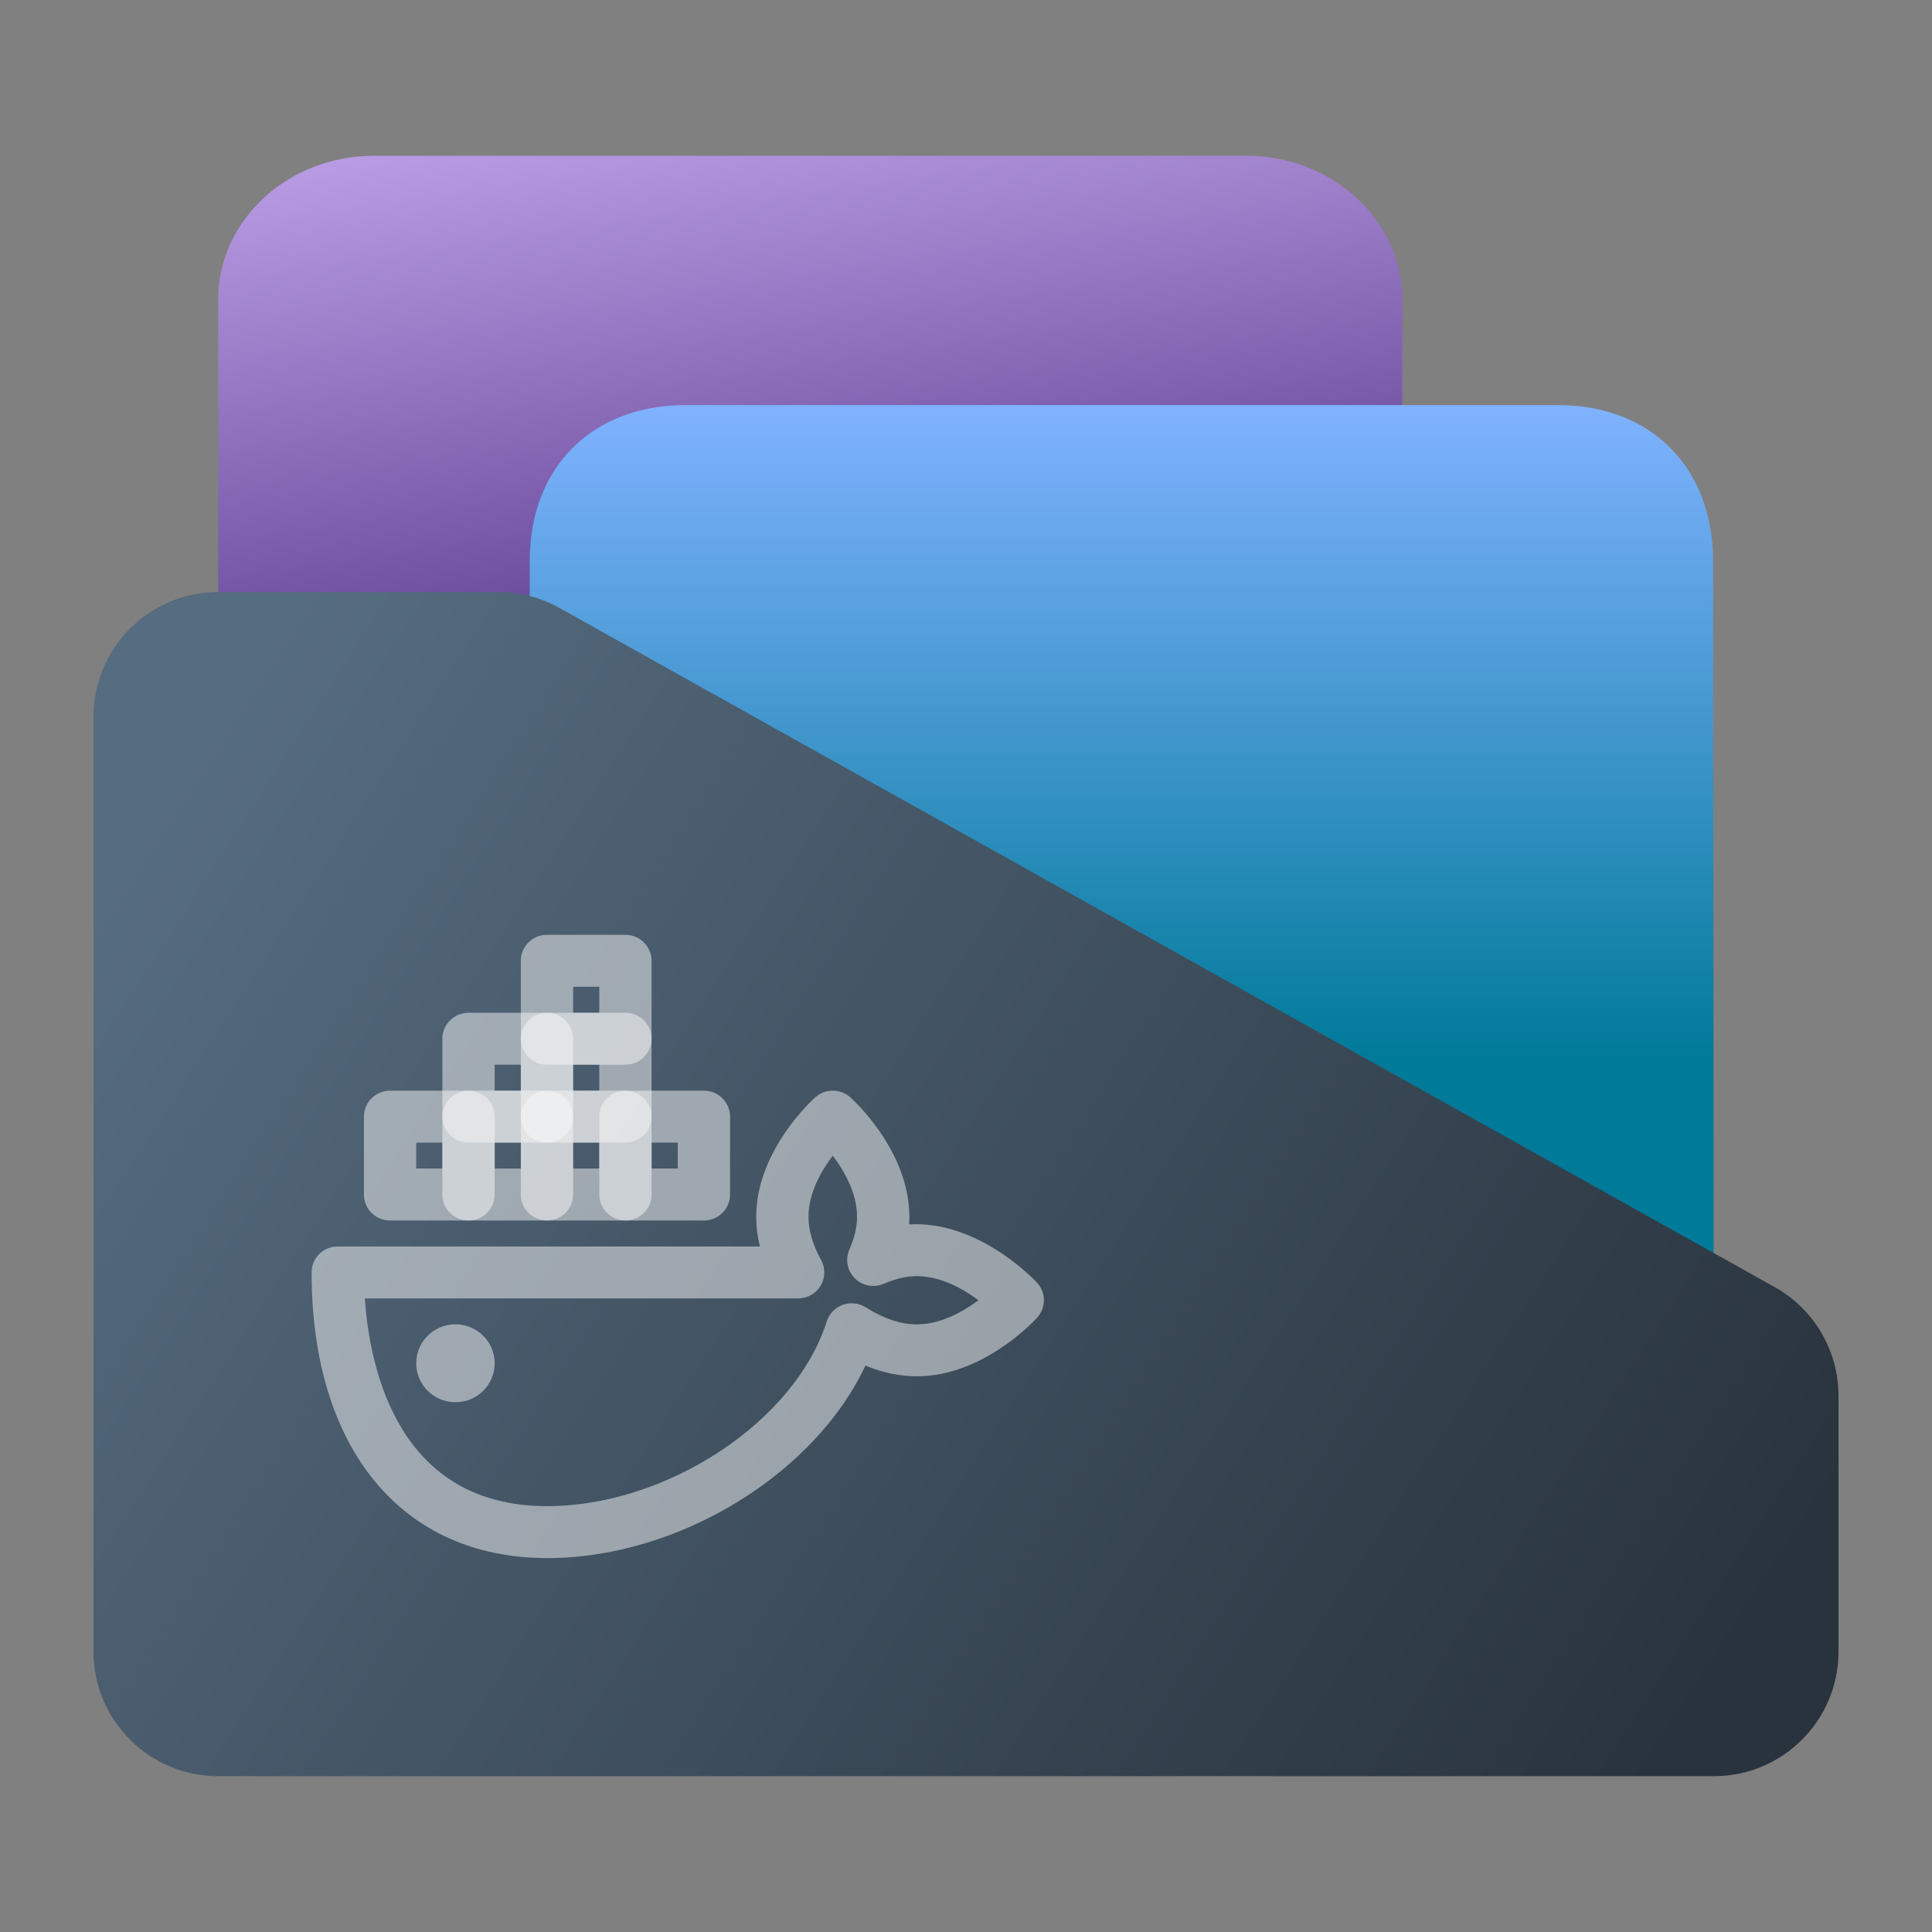 <?xml version="1.0" encoding="UTF-8" standalone="no"?>
<!-- Created with Inkscape (http://www.inkscape.org/) -->

<svg
   width="62"
   height="62"
   viewBox="0 0 62 62"
   version="1.1"
   id="svg1"
   inkscape:version="1.4 (e7c3feb100, 2024-10-09)"
   sodipodi:docname="folder-docker.svg"
   xmlns:inkscape="http://www.inkscape.org/namespaces/inkscape"
   xmlns:sodipodi="http://sodipodi.sourceforge.net/DTD/sodipodi-0.dtd"
   xmlns:xlink="http://www.w3.org/1999/xlink"
   xmlns="http://www.w3.org/2000/svg"
   xmlns:svg="http://www.w3.org/2000/svg">
  <rect x="0" y="0" width="62" height="62" fill="#808080" stroke="none"/>
  <sodipodi:namedview
     id="namedview1"
     pagecolor="#ffffff"
     bordercolor="#000000"
     borderopacity="0.25"
     inkscape:showpageshadow="2"
     inkscape:pageopacity="0.0"
     inkscape:pagecheckerboard="0"
     inkscape:deskcolor="#d1d1d1"
     inkscape:document-units="px"
     inkscape:zoom="10.74725"
     inkscape:cx="30.0542"
     inkscape:cy="45.686106"
     inkscape:window-width="1920"
     inkscape:window-height="994"
     inkscape:window-x="0"
     inkscape:window-y="0"
     inkscape:window-maximized="1"
     inkscape:current-layer="layer1"
     showgrid="true">
    <inkscape:grid
       id="grid1"
       units="px"
       originx="0"
       originy="0"
       spacingx="1"
       spacingy="1"
       empcolor="#0099e5"
       empopacity="0.302"
       color="#0099e5"
       opacity="0.149"
       empspacing="5"
       enabled="true"
       visible="true" />
  </sodipodi:namedview>
  <defs
     id="defs1">
    <linearGradient
       id="linearGradient5"
       inkscape:collect="always">
      <stop
         style="stop-color:#566c80;stop-opacity:1;"
         offset="0"
         id="stop5" />
      <stop
         style="stop-color:#323f4b;stop-opacity:1;"
         offset="0.784"
         id="stop7" />
      <stop
         style="stop-color:#29333d;stop-opacity:1;"
         offset="1"
         id="stop6" />
    </linearGradient>
    <linearGradient
       id="linearGradient3"
       inkscape:collect="always">
      <stop
         style="stop-color:#b89be3;stop-opacity:1;"
         offset="0"
         id="stop3" />
      <stop
         style="stop-color:#422277;stop-opacity:1;"
         offset="1"
         id="stop4" />
    </linearGradient>
    <linearGradient
       id="linearGradient1"
       inkscape:collect="always">
      <stop
         style="stop-color:#80b2ff;stop-opacity:1;"
         offset="0"
         id="stop1" />
      <stop
         style="stop-color:#007a99;stop-opacity:1;"
         offset="1"
         id="stop2" />
    </linearGradient>
    <radialGradient
       id="paint664_radial_890_11"
       cx="0"
       cy="0"
       r="1"
       gradientUnits="userSpaceOnUse"
       gradientTransform="matrix(-16,-10,10,-16,583,171)">
      <stop
         offset="0.421"
         stop-color="#B7C6CD"
         id="stop2071" />
      <stop
         offset="1"
         stop-color="#EFF2F6"
         id="stop2072" />
    </radialGradient>
    <linearGradient
       id="paint665_linear_890_11"
       x1="605"
       y1="180"
       x2="601.466"
       y2="162.723"
       gradientUnits="userSpaceOnUse">
      <stop
         stop-color="#5200FF"
         id="stop2073" />
      <stop
         offset="1"
         stop-color="#0085FF"
         id="stop2074" />
    </linearGradient>
    <linearGradient
       id="paint666_linear_890_11"
       x1="567"
       y1="181"
       x2="562.118"
       y2="174.183"
       gradientUnits="userSpaceOnUse">
      <stop
         stop-color="#5200FF"
         id="stop2075" />
      <stop
         offset="0.67"
         stop-color="#0085FF"
         id="stop2076" />
    </linearGradient>
    <linearGradient
       id="paint667_linear_890_11"
       x1="605"
       y1="180"
       x2="597.32"
       y2="174.24"
       gradientUnits="userSpaceOnUse">
      <stop
         stop-color="#5200FF"
         id="stop2077" />
      <stop
         offset="1"
         stop-color="#0085FF"
         id="stop2078" />
    </linearGradient>
    <linearGradient
       id="paint668_linear_890_11"
       x1="567"
       y1="180"
       x2="561.24"
       y2="172.32"
       gradientUnits="userSpaceOnUse">
      <stop
         stop-color="#5200FF"
         id="stop2079" />
      <stop
         offset="1"
         stop-color="#0085FF"
         id="stop2080" />
    </linearGradient>
    <linearGradient
       id="paint669_linear_890_11"
       x1="607"
       y1="179"
       x2="602.506"
       y2="171.809"
       gradientUnits="userSpaceOnUse">
      <stop
         stop-color="#5200FF"
         id="stop2081" />
      <stop
         offset="1"
         stop-color="#0085FF"
         id="stop2082" />
    </linearGradient>
    <linearGradient
       id="paint670_linear_890_11"
       x1="607"
       y1="217"
       x2="568.826"
       y2="170.016"
       gradientUnits="userSpaceOnUse">
      <stop
         stop-color="#5200FF"
         id="stop2083" />
      <stop
         offset="1"
         stop-color="#0085FF"
         id="stop2084" />
    </linearGradient>
    <radialGradient
       id="paint671_radial_890_11"
       cx="0"
       cy="0"
       r="1"
       gradientUnits="userSpaceOnUse"
       gradientTransform="matrix(0,20,-16,0,583,187)">
      <stop
         offset="0.87"
         stop-color="#EFF2F6"
         id="stop2085" />
      <stop
         offset="1"
         stop-color="#B7C6CD"
         id="stop2086" />
    </radialGradient>
    <linearGradient
       id="paint497_linear_890_11"
       x1="497"
       y1="413"
       x2="447.457"
       y2="376.796"
       gradientUnits="userSpaceOnUse"
       gradientTransform="translate(-452,-358)">
      <stop
         offset="0.636"
         stop-color="#71706E"
         id="stop1737" />
      <stop
         offset="1"
         stop-color="#B9AA99"
         id="stop1738" />
    </linearGradient>
    <linearGradient
       id="paint498_linear_890_11"
       x1="507"
       y1="413"
       x2="457.457"
       y2="376.796"
       gradientUnits="userSpaceOnUse"
       gradientTransform="translate(-452,-358)">
      <stop
         offset="0.545"
         stop-color="#FF7E07"
         id="stop1739" />
      <stop
         offset="1"
         stop-color="#FFE607"
         id="stop1740" />
    </linearGradient>
    <linearGradient
       id="paint499_linear_890_11"
       x1="473"
       y1="365"
       x2="486.287"
       y2="389.913"
       gradientUnits="userSpaceOnUse"
       gradientTransform="translate(-452,-358)">
      <stop
         stop-color="white"
         id="stop1741" />
      <stop
         offset="0.705"
         stop-color="#EAEFEF"
         id="stop1742" />
    </linearGradient>
    <linearGradient
       id="paint500_linear_890_11"
       x1="480"
       y1="371.5"
       x2="480"
       y2="368.5"
       gradientUnits="userSpaceOnUse"
       gradientTransform="translate(-452,-358)">
      <stop
         offset="0.156"
         stop-color="#71706E"
         id="stop1743" />
      <stop
         offset="0.796"
         stop-color="#B9AA99"
         id="stop1744" />
    </linearGradient>
    <linearGradient
       id="paint501_linear_890_11"
       x1="479"
       y1="375.5"
       x2="479"
       y2="372.5"
       gradientUnits="userSpaceOnUse"
       gradientTransform="translate(-452,-358)">
      <stop
         offset="0.156"
         stop-color="#71706E"
         id="stop1745" />
      <stop
         offset="0.796"
         stop-color="#B9AA99"
         id="stop1746" />
    </linearGradient>
    <linearGradient
       id="paint502_linear_890_11"
       x1="511"
       y1="417"
       x2="459"
       y2="383.648"
       gradientUnits="userSpaceOnUse"
       gradientTransform="translate(-452,-361.553)">
      <stop
         offset="0.207"
         stop-color="#2E2E41"
         id="stop1747"
         style="stop-color:#3e3e57;stop-opacity:1;" />
      <stop
         offset="1"
         stop-color="#566C80"
         id="stop1748" />
    </linearGradient>
    <linearGradient
       inkscape:collect="always"
       xlink:href="#linearGradient1"
       id="linearGradient2"
       x1="31"
       y1="2.965"
       x2="31"
       y2="30.283"
       gradientUnits="userSpaceOnUse"
       gradientTransform="matrix(1,0,0,0.769,2.0970049e-7,9.168)" />
    <linearGradient
       inkscape:collect="always"
       xlink:href="#linearGradient3"
       id="linearGradient4"
       x1="12"
       y1="3"
       x2="16"
       y2="27.917"
       gradientUnits="userSpaceOnUse"
       gradientTransform="matrix(1,0,0,0.923,0,0.678)" />
    <linearGradient
       inkscape:collect="always"
       xlink:href="#linearGradient5"
       id="linearGradient6"
       x1="7"
       y1="21.447"
       x2="55"
       y2="52.447"
       gradientUnits="userSpaceOnUse" />
  </defs>
  <g
     inkscape:label="Layer 1"
     inkscape:groupmode="layer"
     id="layer1">
    <g
       id="g1"
       transform="translate(0,1.553)">
      <path
         d="m 7,8.062 c 0,-2.549 2.239,-4.615 5,-4.615 h 28 c 2.761,0 5,2.067 5,4.615 V 46.832 c 0,2.549 -2.239,4.615 -5,4.615 H 12 c -2.761,0 -5,-2.067 -5,-4.615 z"
         id="path487"
         style="fill:url(#linearGradient4);stroke-width:0.961" />
      <path
         d="m 17,16.444 c 0,-2.998 1.999,-4.997 5,-4.997 h 28 c 2.976,0 4.972,1.999 4.974,4.997 l 0.026,31.16 c 0.002,2.122 -2.239,3.844 -5,3.844 H 22 c -2.761,0 -5,-1.721 -5,-3.844 z"
         id="path488"
         style="fill:url(#linearGradient2);fill-opacity:1;stroke-width:0.877"
         sodipodi:nodetypes="sssssssss" />
      <path
         d="m 3,51.447 v -30 c 0,-2.209 1.791,-4 4,-4 h 9 c 0.657,0 1.303,0.162 1.882,0.47 l 39,21.795 c 1.304,0.696 2.118,2.053 2.118,3.53 v 8.205 c 0,2.209 -1.791,4 -4,4 H 7 c -2.209,0 -4,-1.791 -4,-4 z"
         id="path492"
         style="fill:url(#linearGradient6)" />
    </g>
    <path
       d="M 17.553,50 C 12.894,50 10,46.488 10,40.833 c 0,-0.46 0.376,-0.833 0.839,-0.833 h 13.547 c -0.079,-0.32 -0.119,-0.638 -0.119,-0.953 0,-2.123 1.82,-3.766 1.898,-3.835 0.318,-0.283 0.802,-0.283 1.12,0 0.078,0.069 1.898,1.712 1.898,3.835 0,0.082 -0.002,0.164 -0.007,0.246 2.228,-0.135 4.038,1.797 4.11,1.877 0.285,0.317 0.285,0.795 0,1.112 -0.07,0.077 -1.724,1.885 -3.863,1.885 -0.545,0 -1.097,-0.115 -1.651,-0.343 -1.632,3.48 -5.989,6.177 -10.218,6.177 z M 11.708,41.667 c 0.157,2.279 1.08,6.667 5.846,6.667 3.848,0 7.959,-2.714 8.976,-5.927 0.079,-0.247 0.268,-0.444 0.512,-0.533 0.248,-0.089 0.517,-0.059 0.738,0.079 0.577,0.363 1.129,0.548 1.642,0.548 0.767,0 1.488,-0.41 1.977,-0.775 -0.488,-0.364 -1.207,-0.773 -1.977,-0.773 -0.329,0 -0.677,0.08 -1.062,0.246 -0.316,0.136 -0.684,0.066 -0.927,-0.175 -0.243,-0.242 -0.314,-0.606 -0.177,-0.92 0.167,-0.383 0.248,-0.728 0.248,-1.055 0,-0.761 -0.413,-1.477 -0.78,-1.963 -0.367,0.485 -0.779,1.199 -0.779,1.962 0,0.432 0.136,0.898 0.405,1.386 0.143,0.258 0.137,0.572 -0.014,0.825 -0.151,0.253 -0.425,0.409 -0.722,0.409 z"
       id="path2-7-3"
       style="fill:#f9f9f9;fill-opacity:0.5" />
    <g
       id="g31"
       style="fill:#f9f9f9;fill-opacity:0.5"
       transform="translate(-8.8)">
      <g
         id="g30"
         style="fill:#f9f9f9;fill-opacity:0.5">
        <path
           d="m 31.389,39.167 h -2.518 c -0.463,0 -0.839,-0.373 -0.839,-0.833 v -2.5 c 0,-0.46 0.376,-0.833 0.839,-0.833 h 2.518 c 0.464,0 0.839,0.373 0.839,0.833 v 2.5 c 0,0.46 -0.375,0.833 -0.839,0.833 z m -1.678,-1.667 h 0.839 V 36.667 h -0.839 z"
           id="path4-5-6"
           style="fill:#f9f9f9;fill-opacity:0.5;stroke-width:2.416" />
        <path
           d="M 23.835,39.167 H 21.318 c -0.463,0 -0.839,-0.373 -0.839,-0.833 v -2.5 c 0,-0.46 0.376,-0.833 0.839,-0.833 h 2.518 c 0.463,0 0.839,0.373 0.839,0.833 v 2.5 c 0,0.46 -0.376,0.833 -0.839,0.833 z m -1.678,-1.667 h 0.839 V 36.667 h -0.839 z"
           id="path6-3-7"
           style="fill:#f9f9f9;fill-opacity:0.5;stroke-width:2.416" />
        <path
           d="m 26.353,36.667 h -2.518 c -0.463,0 -0.839,-0.373 -0.839,-0.833 v -2.5 c 0,-0.46 0.376,-0.833 0.839,-0.833 h 2.518 c 0.463,0 0.839,0.373 0.839,0.833 v 2.5 c 0,0.46 -0.376,0.833 -0.839,0.833 z m -1.678,-1.667 h 0.839 v -0.833 h -0.839 z"
           id="path8-5-5"
           style="fill:#f9f9f9;fill-opacity:0.5;stroke-width:2.416" />
        <path
           d="m 26.353,39.167 h -2.518 c -0.463,0 -0.839,-0.373 -0.839,-0.833 v -2.5 c 0,-0.46 0.376,-0.833 0.839,-0.833 h 2.518 c 0.463,0 0.839,0.373 0.839,0.833 v 2.5 c 0,0.46 -0.376,0.833 -0.839,0.833 z m -1.678,-1.667 h 0.839 V 36.667 h -0.839 z"
           id="path10-5-6-3"
           style="fill:#f9f9f9;fill-opacity:0.5;stroke-width:2.416" />
        <path
           d="m 28.871,34.167 h -2.518 c -0.463,0 -0.839,-0.373 -0.839,-0.833 V 30.833 C 25.514,30.373 25.89,30 26.353,30 h 2.518 c 0.463,0 0.839,0.373 0.839,0.833 v 2.5 c 0,0.46 -0.376,0.833 -0.839,0.833 z M 27.192,32.5 H 28.032 V 31.667 h -0.839 z"
           id="path12-2-5"
           style="fill:#f9f9f9;fill-opacity:0.5;stroke-width:2.416" />
        <path
           d="m 28.871,36.667 h -2.518 c -0.463,0 -0.839,-0.373 -0.839,-0.833 v -2.5 c 0,-0.46 0.376,-0.833 0.839,-0.833 h 2.518 c 0.463,0 0.839,0.373 0.839,0.833 v 2.5 c 0,0.46 -0.376,0.833 -0.839,0.833 z m -1.678,-1.667 h 0.839 v -0.833 h -0.839 z"
           id="path14-9-6"
           style="fill:#f9f9f9;fill-opacity:0.5;stroke-width:2.416" />
        <path
           d="m 28.871,39.167 h -2.518 c -0.463,0 -0.839,-0.373 -0.839,-0.833 v -2.5 c 0,-0.46 0.376,-0.833 0.839,-0.833 h 2.518 c 0.463,0 0.839,0.373 0.839,0.833 v 2.5 c 0,0.46 -0.376,0.833 -0.839,0.833 z M 27.192,37.5 H 28.032 V 36.667 h -0.839 z"
           id="path16-1-2"
           style="fill:#f9f9f9;fill-opacity:0.5;stroke-width:2.416" />
      </g>
    </g>
    <ellipse
       cx="14.616"
       cy="43.749"
       id="circle18-2-9"
       style="fill:#f9f9f9;fill-opacity:0.5;stroke-width:2.416"
       rx="1.259"
       ry="1.25" />
  </g>
</svg>
